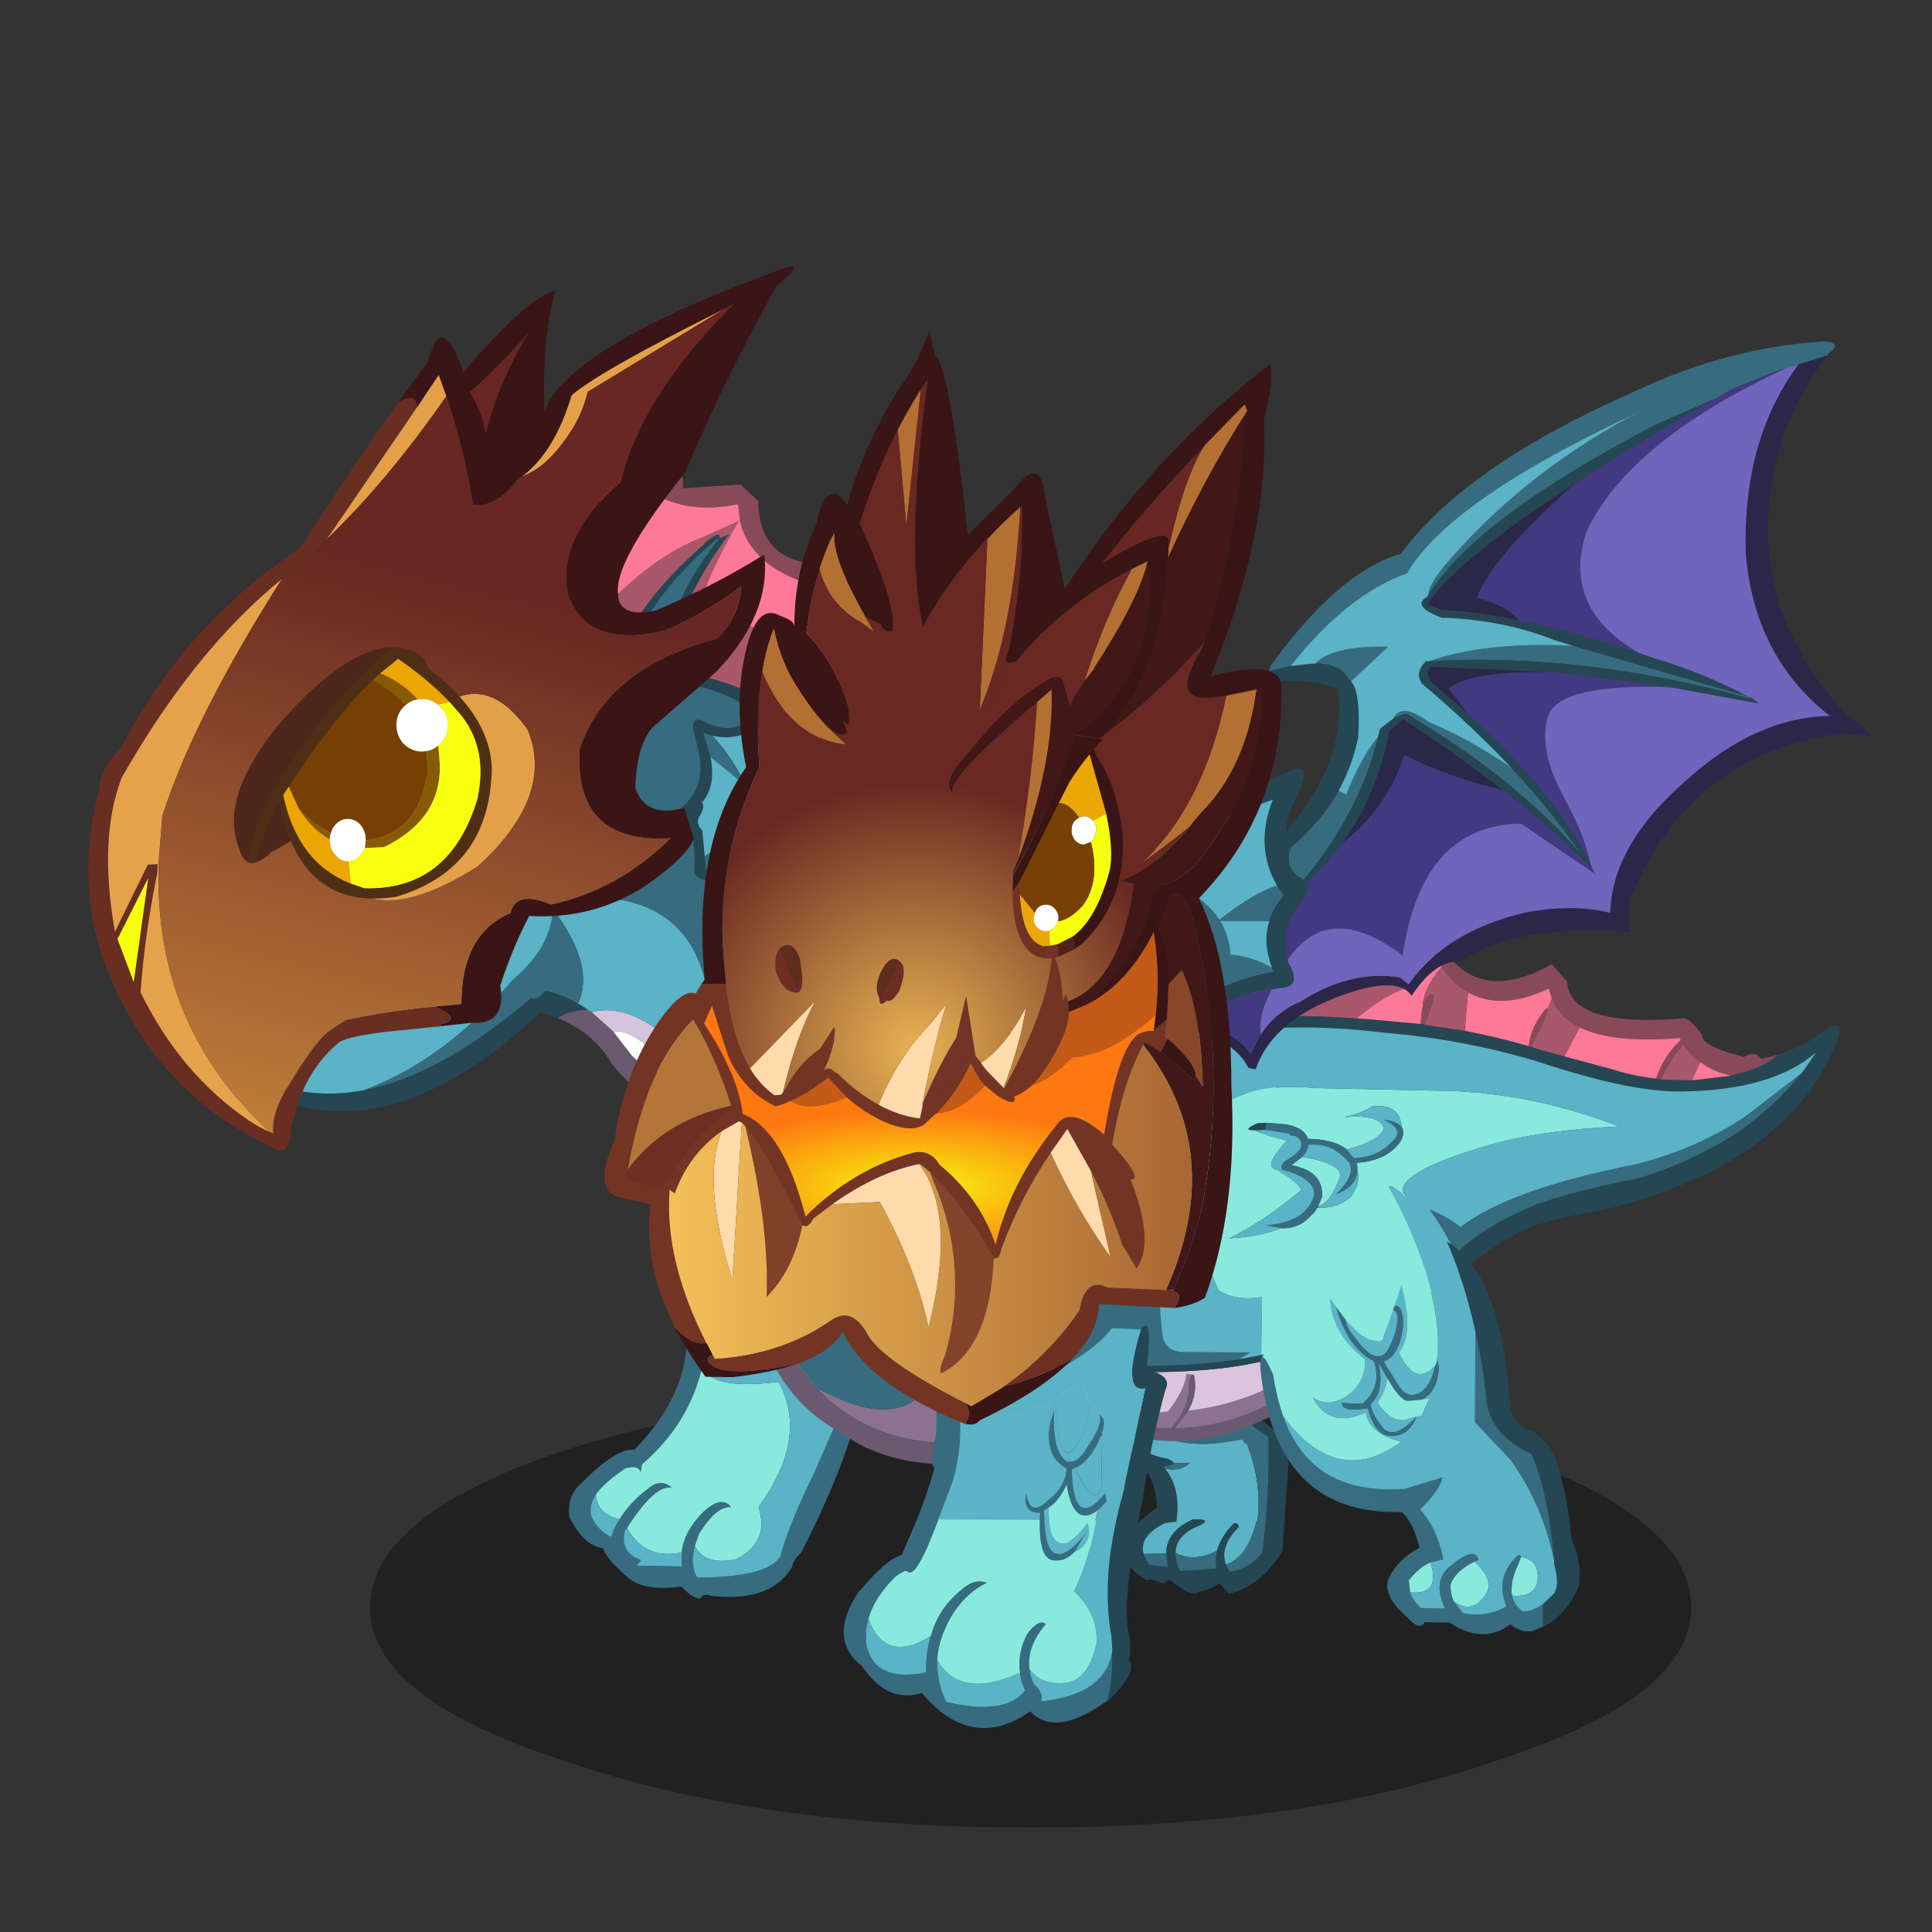 <svg xmlns:ffdec="https://www.free-decompiler.com/flash" xmlns:xlink="http://www.w3.org/1999/xlink" ffdec:objectType="frame" height="90" width="90" xmlns="http://www.w3.org/2000/svg"><rect width="100%" height="100%" fill="#333333" stroke="none"/><use ffdec:characterId="2" height="9.8" transform="matrix(1.109 0 0 2.089 17.235 64.665)" width="55.5" xlink:href="#a"/><use ffdec:characterId="4" height="24.1" transform="translate(51.7 64.65) scale(.398)" width="21.2" xlink:href="#b"/><use ffdec:characterId="6" height="32.7" transform="translate(26.5 61.45) scale(.398)" width="34.65" xlink:href="#c"/><use ffdec:characterId="8" height="49.3" transform="translate(56.45 43.7) scale(.398)" width="73.55" xlink:href="#d"/><use ffdec:characterId="10" height="56" transform="translate(35.45 45.95) scale(.398)" width="70.45" xlink:href="#e"/><use ffdec:characterId="12" height="85.3" transform="translate(53.6 15.9) scale(.398)" width="84.4" xlink:href="#f"/><use ffdec:characterId="18" height="103.5" transform="translate(4.1 12.4) scale(.398)" width="92.25" xlink:href="#g"/><use ffdec:characterId="20" height="47.1" transform="translate(39.3 61.75) scale(.398)" width="37.85" xlink:href="#h"/><use ffdec:characterId="22" height="52.45" transform="translate(58.7 55.25) scale(.398)" width="37.4" xlink:href="#i"/><use ffdec:characterId="28" height="128.05" transform="translate(28.15 15.4) scale(.398)" width="79.25" xlink:href="#j"/><defs><use ffdec:characterId="1" height="9.8" width="55.5" xlink:href="#k" id="a"/><use ffdec:characterId="3" height="24.1" width="21.2" xlink:href="#l" id="b"/><use ffdec:characterId="5" height="32.7" width="34.65" xlink:href="#m" id="c"/><use ffdec:characterId="7" height="49.3" width="73.55" xlink:href="#n" id="d"/><use ffdec:characterId="9" height="56" width="70.45" xlink:href="#o" id="e"/><use ffdec:characterId="11" height="85.3" width="84.4" xlink:href="#p" id="f"/><use ffdec:characterId="13" height="103.5" width="92.25" xlink:href="#q" id="g"/><use ffdec:characterId="19" height="47.1" width="37.85" xlink:href="#r" id="h"/><use ffdec:characterId="21" height="52.45" width="37.4" xlink:href="#s" id="i"/><use ffdec:characterId="23" height="128.05" width="79.25" xlink:href="#t" id="j"/><g id="l" fill-rule="evenodd"><path d="m18.55 5.1 2.65-.6-1 14.6q-2.5 4.1-6.25 5l-1.15-1.25q-1 .8-2.45 1.05-.9.65-3.35-1.45-.6.45-1 .4-1.2-.6-1.65-.3Q-1.55 19.1 5.5 14q-.05-3.3-2.1-5.35l1.7-.45.8.65.55.6q1.9 2.3 1.35 6.2l-1.4.2q-3 1.5-2.45 3.6.2.65.7 1.3L6.8 21l-.2-1.6q0-2.6 3.1-4 2.4-.1.85.7-2.85 1.1-2.85 3.25-.05.95.5 2.1l4.3-.3q-.2-1.05.05-2.1.4-1.55 1.95-3.2.55-.1.6.45-2.3 2.25-1.5 4.4l.45.85q2.35-.4 3.8-2.25.9-6.75.7-14.2" fill="#254754"/><path d="M13.6 20.7q-.8-2.15 1.5-4.4-.05-.55-.6-.45-1.55 1.65-1.95 3.2-2.6 1.4-4.85.3 0-2.15 2.85-3.25 1.55-.8-.85-.7-3.1 1.4-3.1 4l-2.65.05q-.55-2.1 2.45-3.6l1.4-.2q.55-3.9-1.35-6.2 1.75.4 2.9-.65l-3.45.05-.8-.65 10.6-2.45q2.15 4.9 1.6 9.7l-.15.2q-1 4.15-3.55 5.05" fill="#5ab3c7"/><path d="m6.45 9.45-.55-.6 3.45-.05q-1.15 1.05-2.9.65" fill="#386e82"/><path d="M18.55 5.1q.2 7.45-.7 14.2-1.45 1.85-3.8 2.25l-.45-.85q2.55-.9 3.55-5.05l.15-.2q.55-4.8-1.6-9.7l2.85-.65m-6 13.95q-.25 1.05-.05 2.1l-4.3.3q-.55-1.15-.5-2.1 2.25 1.1 4.85-.3m-5.95.35.2 1.6-2.15-.25q-.5-.65-.7-1.3l2.65-.05" fill="#376b7f"/><path d="m11.95.35 1-.35 6.95 5.45-1.35.35Q15.3 3.55 11.95.35M7.5 8.8q.1.25-1.15.4Q2.1 12.15 0 5l.7-.25q2.55 3 6.15 3.55l.05.05q.55.25.6.45" fill="#254754"/><path d="M15.8 6.55 7.5 8.8q-.05-.2-.6-.45l-.05-.05Q3.25 7.75.7 4.75l3.5-1.4q2.05 4.5 11.3 2.7l.3.5" fill="#5ab3c7"/><path d="m18.55 5.8-2.75.75-.3-.5q-9.25 1.8-11.3-2.7l7.75-3q3.35 3.2 6.6 5.45" fill="#376c80"/></g><g id="m" fill-rule="evenodd"><path d="m33.75 6.5.9.3q-1.2 8.35-7.5 20.6-.85.65-1 1.55-2.4 4.2-9.45 3.45-.95-.35-1.3.3-.85.1-2.2-1.4-4.7.65-6.55-1.3Q4.5 28.2 4 26.8q-2.25-.25-3.95-3.65-.3-2.45 1.4-3.95 4.2-4.2 6.2-3.9 7.1-7.25 6-15.3l2.5.8q-.05 2.4-.5 4.6-1.5 6.8-7.1 11.6l-.15.95q-.2-.9-1.75-.5-2.5 1.65-3.5 3.1-.9 1.4-.5 2.6.75 1.6 2.3 2.35.35-1.1 1-2.1 1.3-2.15 3.85-3.95 1.3-.65 2.25.3-1.95-.45-5.25 4.7l-.25.3q-.6 2.6 1.9 3.45l-.5.65 5.25.1V27.3q.25-2.4 2.45-4.65 2.2-2.1 3.35-.65-1.75-.15-3.8 3.2l-.45 1.35q-.6 2.15.25 3.7 8.15 0 9.75-2.45 1-3.8 4.1-10.05l.05-.15 4.85-11.1" fill="#376c80"/><path d="m14.75 26.55.45-1.35q2.05-3.35 3.8-3.2-1.15-1.45-3.35.65-2.2 2.25-2.45 4.65-4.25.95-6.4-2.85 3.3-5.15 5.25-4.7-.95-.95-2.25-.3-2.55 1.8-3.85 3.95-2.6-.5-2.8-2.85 1-1.45 3.5-3.1 1.55-.4 1.75.5l.15-.95q5.6-4.8 7.1-11.6.65 2.95 8.9 1.95Q28.1 13.85 22.2 22q1.35 4.05-2.6 6.1-3.7.8-4.85-1.55" fill="#88eadd"/><path d="m16.15.8 17.6 5.7-4.85 11.1-.05.15q-3.1 6.25-4.1 10.05-1.6 2.45-9.75 2.45-.85-1.55-.25-3.7 1.15 2.35 4.85 1.55 3.95-2.05 2.6-6.1 5.9-8.15 2.35-14.65-8.25 1-8.9-1.95.45-2.2.5-4.6M13.2 27.3v1.65l-5.25-.1.5-.65q-2.5-.85-1.9-3.45l.25-.3q2.15 3.8 6.4 2.85m-7.25-3.9q-.65 1-1 2.1-1.55-.75-2.3-2.35-.4-1.2.5-2.6.2 2.35 2.8 2.85" fill="#5ab3c7"/></g><g id="n" fill-rule="evenodd"><path d="m26.9 3.4-1.1-1.85L25.2.3l1.2-.3q4.25 8.2 13.4 3.05l1.8 2.05q.3 5.4 13.6 4.3.7-.1 2.2 1.95-.15 1.3 4.9 2.55 1.2-.8 2.05.25l1.9-.5Q64.7 15.2 60.8 16.1q-2.15-.45-3.65-1.6-1.2-.85-1.95-2.1-1.45 1.75-2.65 4.15l-.55-.1q.85-2.6 2.9-4.55l-.15-.2q-7.8.65-11.7-1.25-2.4-1.2-3.25-3.35l-.35-1.2Q33.9 8.55 30 6.35q-1.75-.95-3.1-2.95m-2.45 6.65q.05-1.3.25-2.1.25-.75.6-1.1.9-.8.55.8l-.95 2.5-.45-.1m12.65 2.6q.2-2.25 2.05-4.45l.15.1q.1.6-1.95 4.4l-.25-.05" fill="#884a59"/><path d="m52 16.45.55.1 3.65.1 3.85-.45.75-.1q3.9-.9 5.45-2.45 3.7-1.2 5.9-3.25 1.95-.6 1.15 1.3-4.2 11.2-17.75 16.95-5.9 2.45-10.8 3.35-4.9.85-7.5 1.85-2.6 1-7.85 4.85l-.05-.05L28.6 37q2.55-2.85 8.7-5.55 4-1.6 12.85-3.4Q56.7 26 62.05 22.4q4.1-3 6.95-6.55l.45-.6 1.3-1.9q-5.1 4.45-15.65 4.6-5.95.15-16.8-3.45-8.65-2.65-18.35-3.45-9.2-1.15-18.4-.05l-.6-1.55q8.2-.65 16-.05l1.45.1 6.05.55.45.1 4.7.7q3.9.75 7.5 1.8l.25.05.65.25.4.1 2.85.8 5.25 1.4q2.8.9 5.5 1.2m-45.65 5.2-.05.85h-.45l-.3-.8.8-.05" fill="#254754"/><path d="m25.2.3.6 1.25q-2.2 1.7-2 4-3.05.65-6.85 3.85-7.8-.6-16 .05L0 6.8 25.2.3" fill="#a9586b"/><path d="m25.8 1.55 1.1 1.85q-2.15 2.5-2.2 4.55-.2.8-.25 2.1L18.4 9.5l-1.45-.1q3.8-3.2 6.85-3.85-.2-2.3 2-4m4.2 4.8q3.9 2.2 9.45-.45l.35 1.2-.5 1.2-.15-.1q-1.85 2.2-2.05 4.45-3.6-1.05-7.5-1.8l.4-4.5m13.05 4.1q3.9 1.9 11.7 1.25l.15.2q-2.05 1.95-2.9 4.55-2.7-.3-5.5-1.2l-5.25-1.4 1.8-3.4m14.1 4.05q1.5 1.15 3.65 1.6l-.75.1-3.85.45.95-2.15" fill="#fd7998"/><path d="M26.9 3.4q1.35 2 3.1 2.95l-.4 4.5-4.7-.7.95-2.5q.35-1.6-.55-.8-.35.35-.6 1.1.05-2.05 2.2-4.55m12.9 3.7q.85 2.15 3.25 3.35l-1.8 3.4-2.85-.8-.4-.1-.65-.25q2.05-3.8 1.95-4.4l.5-1.2m12.75 9.45q1.2-2.4 2.65-4.15.75 1.25 1.95 2.1l-.95 2.15-3.65-.1" fill="#a8586b"/><path d="M10 33.7q1.4-.55 2.35-2.15h.1q2.35.1 3.85-1.3 1.15-1.6.75-2.9L17 26.3q3.6-.25 5.15-2.6.45-.95.1-1.55-.3-2.85-3.45-2.45-1.45.85-3.25 1.25 4.15-.35 4.6 1.35-.55 1.45-4.35 2.45-1.45-1.2-4.55-1.25-.6-1.9-4.9-1.85l-.8.05-1.35-3.5q3.4-1.1 7.8-.65l16.4.35q9.9.5 19.3 4.15-8.9.4-15.15 2.15-10.65 3.1-10.2 5.55 3.15 4.25 4.7 10.7l-11.2 8.85L10 33.7m2.45-2.35.45-1.05q.2-3.05-3.6-3.7l1.3-1q4.75.85 4.4 2.35-1.1 3.1-2.55 3.4" fill="#88eadd"/><path d="M4.2 18.2 1.55 11q9.2-1.1 18.4.05 9.7.8 18.35 3.45 10.85 3.6 16.8 3.45 10.55-.15 15.65-4.6l-1.3 1.9-.45.6-6.35 4.9q-5.7 3.9-13.05 5.75-14.75 2.9-20.5 7.35-1.35-1.15-3.6-2.05 1.6 2.1 3.1 5.2l.75 1.65-2.3 1.8q-1.55-6.45-4.7-10.7-.45-2.45 10.2-5.55 6.25-1.75 15.15-2.15-9.4-3.65-19.3-4.15L12 17.55q-4.4-.45-7.8.65" fill="#5ab3c7"/><path d="M69 15.85q-2.85 3.55-6.95 6.55-5.35 3.6-11.9 5.65-8.85 1.8-12.85 3.4-6.15 2.7-8.7 5.55-1.5-3.1-3.1-5.2 2.25.9 3.6 2.05 5.75-4.45 20.5-7.35 7.35-1.85 13.05-5.75l6.35-4.9" fill="#376b7f"/><path d="m6.3 22.5.05-.85q4.3-.05 4.9 1.85 3.1.05 4.55 1.25l.8 1q2.8-.1 4.45-1.9 1.7-1.4-.95-2.6 1.7.2 2.15.9.35.6-.1 1.55-1.55 2.35-5.15 2.6l.05 1.05Q16.9 29.1 14.5 30q2.25-2.1 1.65-3.6-1.95-2.5-4.85-2.2-.05.7-.7 1.4l-1.3 1q3.8.65 3.6 3.7l-.45 1.05-.1.2q-.95 1.6-2.35 2.15l-.3-.85q1.7-.9 2.25-2.7.3-1.95-3.7-3-.4-.65.7-1.25 2.55-1.65.9-2.7l-3.55-.7" fill="#376c80"/><path d="m6.3 22.5 3.55.7q1.65 1.05-.9 2.7-1.1.6-.7 1.25 4 1.05 3.7 3-.55 1.8-2.25 2.7l-.75-2.05 1.5-1.25q-.1-.85-2.85-2.35L7.15 26q.35-.9 1.65-2.25l-2.8-.8-.15-.45h.45m4.3 3.1q.65-.7.7-1.4 2.9-.3 4.85 2.2.6 1.5-1.65 3.6 2.4-.9 2.55-2.65.4 1.3-.75 2.9-1.5 1.4-3.85 1.3v-.2q1.45-.3 2.55-3.4.35-1.5-4.4-2.35m11.65-3.45q-.45-.7-2.15-.9 2.65 1.2.95 2.6-1.65 1.8-4.45 1.9l-.8-1q3.8-1 4.35-2.45-.45-1.7-4.6-1.35 1.8-.4 3.25-1.25 3.15-.4 3.45 2.45" fill="#5bb4c8"/></g><g id="o" fill-rule="evenodd"><path d="m69.55 41.85.9 1Q55.25 56.3 42.3 52.3q-23 7.3-32.65.1-7-3.65-9.6-11.55L0 40.8l1.65-1.35q2.15 4.6 5.15 7.75 7.15 7.45 19.05 6l15.9-2.3q3.15.8 6.25.8 2.15-2.5 2.1-5.05.15-1.05.4-1.2.05-.1.2.1.45 2.05-.65 4.1l-.25.35-1.35 1.7q10.6-.15 21.1-9.85" fill="#6b596f"/><path d="m68.4 40.55 1.15 1.3q-10.5 9.7-21.1 9.85L49.8 50l.25-.35q10.35-1.15 18.35-9.1m-39.15 3.5q8.7 6.75 18.1 5.75l.3-.05q1.95-2.45 2.15-4.4l.7.1q-.25.15-.4 1.2.05 2.55-2.1 5.05-3.1 0-6.25-.8l-15.9 2.3q-11.9 1.45-19.05-6 14.6 7.7 15.15-10.3 3.2 3.85 6.5 6.55l.8.6" fill="#8b7290"/><path d="m67.7 39.85.7.7q-8 7.95-18.35 9.1 1.1-2.05.65-4.1-.15-.2-.2-.1l-.7-.1q-.2 1.95-2.15 4.4l-.3.05q-9.4 1-18.1-5.75 29.1 3.5 38.45-4.2" fill="#dac4de"/><path d="m44.4 4.8-.1-.1Q45.85 4 56.95 0l1 3.5L44.4 4.8m13.35 12.05h-.2q-1.25-.05.6-.85l.95-.05-.05.85-1.3.05m.8 26.3q5.55-1.2 8.9-3.6l.25.3q-9.35 7.7-38.45 4.2l-.8-.6q17.05 1.85 27.45.2l2.65-.5" fill="#254754"/><path d="M1.65 39.45 39.85 8.3q5.55-1.65 11.1-2.55L47 27l-.05.3q-.7 7.75.05 13.7.45 1.95 2.95 1.8l7.3.05-1.35.8q-10.4 1.65-27.45-.2-3.3-2.7-6.5-6.55-.55 18-15.15 10.3-3-3.15-5.15-7.75" fill="#376b7f"/><path d="m57.95 3.5 2.4 8.3q-5.45.5-8.75 4.1-1.5 12.8 2 19.7 2.1 1.25 5.05.75l-.1 6.8-2.65.5 1.35-.8-7.3-.05q-2.5.15-2.95-1.8-.75-5.95-.05-13.7L47 27l3.95-21.25q-5.55.9-11.1 2.55l4.25-3.45.3-.05 13.55-1.3" fill="#5ab3c7"/><path d="m60.35 11.8 1.2 4.35-2.45-.2-.95.05q-1.85.8-.6.85h.2q1.55.7 3.8 1.2Q58.8 21 60.2 21.4q2.85 1.6 3 2.45-3.95 3.4-8.4 5.65 3.55-.2 6.1-1.2 2.25.1 3.65-1.7l3.95 13.85-.1.1-.7-.7-.25-.3q-3.35 2.4-8.9 3.6l.1-6.8q-2.95.5-5.05-.75-3.5-6.9-2-19.7 3.3-3.6 8.75-4.1" fill="#88eadd"/><path d="m61.55 16.15.3 1.1-2.8-.45.05-.85 2.45.2m1 3.45.2.8-.7.5.95.25.35 1.2q-.9-.5-2.35-.9-.4-.65.7-1.25l.85-.6m1.7 5.9.3 1.1q-1.4 1.8-3.65 1.7l-1.85-.35q3.85-.25 5.2-2.45" fill="#376c80"/><path d="m61.85 17.25.7 2.35-.85.6q-1.1.6-.7 1.25 1.45.4 2.35.9l.9 3.15q-1.35 2.2-5.2 2.45l1.85.35q-2.55 1-6.1 1.2 4.45-2.25 8.4-5.65-.15-.85-3-2.45-1.4-.4 1.35-3.35-2.25-.5-3.8-1.2l1.3-.05 2.8.45" fill="#5ab4c8"/></g><g id="p" fill-rule="evenodd"><path d="M75.8 2.75V2.7l3.4-1.05q-4.05 5.5-5.5 10.6-5.2 17.9 8.25 32 1.25.45 2.45 2l-3.65-.35Q63 48.4 56.15 65.25q-.45 1.65 0 3.9-13.75-.95-19.8 3.45-2.95-.3-5.8 4-1.8-2.7-9.7.55-6.8 2.9-8.55 8.05l-.85-.15Q9.8 81.7 4.15 80.5l-.1-.65.9-.35q5.15 1.3 6.75 3.85l1.1-2.15.15-.15q1.5-2.3 4.15-3.6l.3-.1q6-3.85 11.8-2.9l1 .8q4.25-6.15 13.65-8.4 5.7-1.05 9.95.05.2-8.05 9.05-15.65Q70.9 44 79.5 43.85q-8.85-6.9-9.85-19.1-.35-13.25 6.15-22" fill="#2c2749"/><path d="m75.8 2.75-1.35.35q-2.4.8-6.4 2.5L66.1 6.7l-6.95 3.05-.1.05Q38.1 20.7 32.5 29.7q.05-1.5 3.1-4.8 9-10.05 21.6-16.65Q35 18.55 30 27.15 22.9 29.7 16.4 38l-2.55.6.15-.55Q21.95 27 29.3 24.85 36.95 14.5 56.8 5.8 67.55.7 78.95 0q2.1.3.4 1.4l-.15.25-3.4 1.05v.05m-5.9 38.8.25.1-.05.15q-19.55-5.4-37.55-4.35 6.85-2.35 16.95-1.8l20.4 5.9M3.85 78.6 1 62.75q5 1.85 7.05 4.95 4.1-3.2 6.75-4l.65.95.15.2q-1.2 1.4-1.7 2.95v.05H8.15q1.05 1.75 1.2 3.95 2.35.15 4.85 1.5l.2.5q-6.2 1.05-10.55 4.8m38.4-28.65q4.7 5.05 8.2 10.15-7.8-9-20.5-16.5-.8.1-1.55.55.95-1.95 4.15.4l.2.1q4.85 2.05 9.5 5.3m-15.65-3.6Q24.55 55 17.95 63h-.05q-2.3-1.15-1.55-3.65v-.05q3.6-3.05 5.65-6.7l.9.45q1.8-4.5 3.7-6.7m-3.15-6.55-.2-.15q-.9-1.9-3.95-1.95 2.05-2.1 8.5-1.95l-4.35 4.05" fill="#376c80"/><path d="m13.85 38.6 2.55-.6 2.3-.25.6-.05q3.05.05 3.95 1.95l.2.15q1.15 1.2.85 6.5-.65 3.3-2.3 6.3-2.05 3.65-5.65 6.7v.05q-.75 2.5 1.55 3.65h.05q6.6-8 8.65-16.65l.25-1 1.55-1.2q.75-.45 1.55-.55 12.7 7.5 20.5 16.5-3.5-5.1-8.2-10.15Q37.6 45 31.8 40.1q-.95-1.25.4-2.65h.35q18-1.05 37.55 4.35l.55.15.55.45-10.3-1.9-13.2-1.75-15-.65q-.55.95.3 1.9l4.1 3.55.05.05q10.3 9.35 14.3 17.5l.5 1.15h-.05l-.7-1.05q-4.7-4.5-9.8-8.55l-.25-.15q-5.6-4.4-11.6-8.25l-1.6 1.4q-1.45 7.5-5.45 13-1.85 2.5-4.2 4.65.4.5-.35 1.75l-.35.5q-2.45 2.9-1.55 6.85v.05l.05.25q1.7 2.8-.8 3l-1.1.15q-4.75.6-9.25 3.65l-1-.2-.1-.7q4.35-3.75 10.55-4.8l-.2-.5q-1.1-2.95-.3-5.45v-.05q.5-1.55 1.7-2.95l-.15-.2-.65-.95q-2.65-4.55-.5-10.05l-14.05 5L0 57.2l15.25-6.4q3.75-2.15 2.25 1.65-1.55 2.9-1.65 4.9 7.25-8.3 6.05-16.8-3.95-1-6.1-.8-2.4.5-1.95-1.1v-.05m18.65-8.9q5.6-9 26.55-19.9l.1-.05L66.1 6.7q-9.55 5.45-16.45 9.95-13.7 8.85-17.25 14.1l1.55.65q4.1.2 9.1 1.25Q49.4 33.9 57.2 36.5l1.8.6q5.65 1.7 10.9 4.45l-20.4-5.9-2.15-.65q-6.05-2.4-13.1-2.65h-.2Q30.5 31 32.35 29.9l.05-.05.1-.15" fill="#254754"/><path d="M16.4 38q6.5-8.3 13.6-10.85 5-8.6 27.2-18.9-12.6 6.6-21.6 16.65-3.05 3.3-3.1 4.8l-.1.15-.05.05q-1.85 1.1 1.7 2.45h.2q7.05.25 13.1 2.65l2.15.65q-10.1-.55-16.95 1.8h-.35q-1.35 1.4-.4 2.65 5.8 4.9 10.45 9.85-4.65-3.25-9.5-5.3l-.2-.1q-3.2-2.35-4.15-.4l-1.55 1.2-.25 1q-1.9 2.2-3.7 6.7l-.9-.45q1.65-3 2.3-6.3.3-5.3-.85-6.5l4.35-4.05q-6.45-.15-8.5 1.95l-.6.05-2.3.25M1 62.75l-.75-4.1 14.05-5q-2.15 5.5.5 10.05-2.65.8-6.75 4Q6 64.6 1 62.75m12.9 5.1q-.8 2.5.3 5.45-2.5-1.35-4.85-1.5-.15-2.2-1.2-3.95h5.75" fill="#5ab3c7"/><path d="M49.65 16.65Q40 25.2 38.2 30q3.8 1.05 4.85 2.65-5-1.05-9.1-1.25l-1.55-.65q3.55-5.25 17.25-14.1" fill="#2b2748"/><path d="M47.7 38.75q-10.1-.3-12.8 1.9l2.2 2.9L33 40q-.85-.95-.3-1.9l15 .65m-25.2 19.9q4-5.5 5.45-13l1.6-1.4q6 3.85 11.6 8.25-5.75-1.3-11.45-4.05-2.2 6.45-7.2 10.2" fill="#2b2749"/><path d="m66.1 6.7 1.95-1.1q4-1.7 6.4-2.5-18.4 8.55-23.4 19.1-3.05 9 6.15 14.3-7.8-2.6-14.15-3.85Q42 31.05 38.2 30q1.8-4.8 11.45-13.35 6.9-4.5 16.45-9.95m-5.2 33.8q-12.95-.5-14.4 3.35-1.2 4.05 2 9.75l.15.3q2.25 4.2 2.8 7.2-4-8.15-14.3-17.5l-.05-.05-2.2-2.9q2.7-2.2 12.8-1.9l13.2 1.75m-9 21.75-8.55-5.8Q31.7 56.6 29.5 71.9q-8.65-6.6-13.45.5-.9-3.95 1.55-6.85l.35-.5q.75-1.25.35-1.75 2.35-2.15 4.2-4.65 5-3.75 7.2-10.2 5.7 2.75 11.45 4.05l.25.15q5.1 4.05 9.8 8.55l.7 1.05m-37.7 13.6q-1.7 3.25-1.25 5.2l-.15.15-1.1 2.15q-1.6-2.55-6.75-3.85 4.5-3.05 9.25-3.65" fill="#433982"/><path d="m74.45 3.1 1.35-.35q-6.5 8.75-6.15 22 1 12.2 9.85 19.1-8.6.15-16.65 7.4Q54 58.85 53.8 66.9q-4.25-1.1-9.95-.05-9.4 2.25-13.65 8.4l-1-.8q-5.8-.95-11.8 2.9l-.3.1q-2.65 1.3-4.15 3.6-.45-1.95 1.25-5.2l1.1-.15q2.5-.2.8-3l-.05-.25v-.05q4.8-7.1 13.45-.5 2.2-15.3 13.85-15.45l8.55 5.8.25.4-.2-.4-.5-1.15q-.55-3-2.8-7.2l-.15-.3q-3.2-5.7-2-9.75Q47.95 40 60.9 40.5l10.3 1.9-.55-.45-.5-.3-.25-.1Q64.65 38.8 59 37.1l-1.8-.6q-9.2-5.3-6.15-14.3 5-10.55 23.4-19.1" fill="#7065bd"/></g><g id="q" fill-rule="evenodd"><path d="m60.2 20.1.9-3.35Q70.25 22 69.6 26l6.75-.45 2.1 1.95q.1 9.85 13.8 6.55L90.9 38.5Q78 37.1 76.3 29.8v-.05l-.2-1.9q-10.35 2.2-15.9-7.75" fill="#884a59"/><path d="M60.2 20.1q5.55 9.95 15.9 7.75l.2 1.9-.15.1.15-.05q1.7 7.3 14.6 8.7l-4.7 15.15q-1.8-1.9-4.55-2.45l.05-.15q.55-11.3-10.95-9.1v-.1q1.55-5.1 4.4-10.25v-.05l1-1.7-4.1 1.85Q65.9 34 59.7 40.8l.5-20.7" fill="#fd7998"/><path d="m80.8 70.5-.65 1.8q-8.8.4-9.2-1.4.35-5.25-2-7.15 3.7-2.6 2.4-7.4L70.8 54q.05-1.25 1.1-.8 3.9 2.05 5.7-.75-.85-2.75-15.2-5.35l.05-.15-.2.15-.8-.1q2.45-7.35 10.65-14.45l.2-.25q1.7-1.4 1.6-.55l-.2.1q-6.85 5.7-10.1 12.6l-1.15 2.5 4.7.05q.9-7.95 6.7-15.05l.05-.1h.05l1-.45v.05q-6.4 8.8-6.8 15.55l1.35.35q9.2 2.2 11.25 4.75-3.75 3.8-7.7 2.85L72 54.6l.85 2.8q.7 3.45-1 5.4.4.45-.2 1.45-.65.9.25 1.8l.3 3.15.1 1.45 8.5-.15M54.95 88 53 87.3q-19.3 18.2-35.3 7.85l.75-.9q6.4 3.6 13.85 2.2 9-1.75 19.55-10.8.85.25 1.7-.85 2 .45 3.8 1.5l.2.1 1 .65q-2.1 0-3.6.95" fill="#254754"/><path d="m69.85 95.3-2.05 2.8q-3.75-1.2-6.5-4.75-2.05-3.6-6.35-5.35 1.5-.95 3.6-.95l.4.25 2.5 2.25 2.25 2.9q1.95 1.9 5.2 2.7l.95.15" fill="#6b596f"/><path d="M68.9 95.15q-3.25-.8-5.2-2.7l-2.25-2.9q3-.35 7.45 5.6" fill="#fff"/><path d="m71.2 93.45-1.35 1.85-.95-.15q-4.45-5.95-7.45-5.6l-2.5-2.25q5.3-1.4 12.25 6.15" fill="#d5c4dd"/><path d="M86.2 53.65 81.65 68.4q-9.1-.5-9.45.8l-.3-3.15q-.9-.9-.25-1.8.6-1 .2-1.45 1.7-1.95 1-5.4l4.2 3.45q-1.75-3.55-4-5.9 3.95.95 7.7-2.85l.85-.9h.05q2.75.55 4.55 2.45M72.85 91.2l-1.65 2.25q-6.95-7.55-12.25-6.15l-.4-.25-1-.65-.2-.1q2.05-4.4-2.9-11-.3 4.55-4.75 8.25-7.8 9.3-17.4 12.9-7.45 1.4-13.85-2.2L45.4 63l9.15 7.1q-2.95 2.5 3.95 3.75 15.05-.1 14.35 17.35" fill="#5ab3c7"/><path d="m80.15 72.3-7.3 18.9q.7-17.45-14.35-17.35-6.9-1.25-3.95-3.75 2.6-2.3 13.05-5.6l1.35-.75q2.35 1.9 2 7.15.4 1.8 9.2 1.4m-22.8 14q-1.8-1.05-3.8-1.5-.85 1.1-1.7.85Q41.3 94.7 32.3 96.45q9.6-3.6 17.4-12.9 4.45-3.7 4.75-8.25 4.95 6.6 2.9 11" fill="#376c80"/><path d="m45.4 63 14.1-16.35 1.95.35.8.1h.15q14.35 2.6 15.2 5.35-1.8 2.8-5.7.75-1.05-.45-1.1.8l.55 2.35q1.3 4.8-2.4 7.4l-1.35.75q-10.45 3.3-13.05 5.6L45.4 63m17.05-16.05 1.15-2.5q3.25-6.9 10.1-12.6l.15.1q-5.8 7.1-6.7 15.05l-4.7-.05m10.4 10.45L72 54.6l1.05.35q2.25 2.35 4 5.9l-4.2-3.45" fill="#376b7f"/><path d="m59.5 46.65.2-5.85q6.2-6.8 12.35-9.1l4.1-1.85-1 1.7-.2-.15-1 .45-.05-.1q.1-.85-1.6.55l-.2.25Q63.9 39.65 61.45 47l-1.95-.35M75.15 31.6q-2.85 5.15-4.4 10.25l-.05.1h.05q11.5-2.2 10.95 9.1l-.1.15-.85.9q-2.05-2.55-11.25-4.75L68.15 47q.4-6.75 6.8-15.55l.2.15" fill="#a9586b"/><path d="m81.65 68.4-.85 2.1-8.5.15-.1-1.45q.35-1.3 9.45-.8" fill="#376b80"/><path d="M36.35 15.9q2-1.25 2.2.55l-9.4 13.75-.2.3L27.9 32l-.2.2q-1.65 2-3.55 3.2l-.05.05-1.4 1.15Q12.4 45 3.95 59.85q-2.75 7.1-.8 18.05L7 70.05 8.15 70l-.05 1.05Q6.6 78.45 6.15 85q4.7 9.6 12.75 15.05l.1.05q1.1.75 2.3 1.25l.4.15q-.25-1.95 1.2-4.65l.1-.25.15-.2q3.4-5.75 5.15-6.95 1.8-1.25 2-1.25 4.6-1 10.25-1.55 3.45 1.45.75 2.05l.05.25-6.8.7q-4.7.6-5.35 1.35-4.5 3.8-5.6 11.05-.2 1.45-.95 1.45h-.25q-12-5.25-17.95-16.45Q-2.4 74.8 1.35 61.1q0-2.3 2.5-4.65Q11.15 42.05 24.8 33q6.45-9.95 11.55-17.1M7.05 71.6l-3.6 7.15 1.9 5.05 1.7-12.2" fill="#682e21"/><path d="M22.7 36.6q-10.3 16.2-14 27.75L8.25 70v1.1q-.2 18.2 13.05 30.25-1.2-.5-2.3-1.25l-.1-.05Q10.85 94.6 6.15 85q.45-6.55 1.95-13.95L8.15 70 7 70.05 3.15 77.9q-1.95-10.95.8-18.05Q12.4 45 22.7 36.6" fill="#e6a24a"/><path d="m7.05 71.6-1.7 12.2-1.9-5.05 3.6-7.15" fill="#f6ff0e"/><path d="m38.55 16.45 2.5-3.75.9 2.5Q35.1 25.1 27.9 32l1.05-1.5.2-.3 9.4-13.75M50.8 24.6q3.8-2.85 5.8-9.5 3.3-2.85 17.95-10.15L58.5 14.7q-.7 2.85-2.3 5.1-2.6 3.85-5.4 4.8M26.9 65.25q5.4-3.95 9.8-9.75l.6-.8 4.95-3.75q4.8-2.8 9.15 3.2l.2.45q2.85 7.6-6 15.65-15.75 9.95-18.7-5" fill="#e4a049"/><path d="M46.55 19.6q-.45-2.65-1.9-4.85 3.6-3.1 7.05-7.15-3.5 5.65-5.15 12" fill="#682722"/><path d="m36.35 15.9 3.45-4.75Q41.4 5 43.95 12.4q7.7-9 10.75-9.5-1.55 5.25-1.3 14.15Q56.05 9.45 81.55.2q2.55-.8-.65 1.85l-.3.25q-6.1 10.9-10.7 21.85l-.05.05q-8.4 10.5-7.8 14.2v.3q.35 2.45 4.4 1.6 6.85-2.9 12.7-6.55.8 7.05-5.65 13.75l-6.8 5.95q-2.4 1.7-2.65 7.55 1.15 3.65 5.75 2.4l1.1 3.6q-.85 2.25-6 5.75-6.05 3.75-13.25 3.3-1.9 3.55-3.4 8.15.75 4.6-3.3 4.35l-3.6.4-.05-.25q2.7-.6-.75-2.05l3.15-.3q0-8.2 5.75-10.65.6-2.7 4.75-1 7.9-1.7 14-7.75-11.35.7-10.65-10.45 3.2-9.5 16.15-12.95 2.55-2.65 2.75-6.1-3.6 2.9-9 5.2-9 2.15-11.25-4.2-1.4-6.65 6.1-13.2Q64.85 15.1 75.6 4.4l-.8.45-.25.1Q59.9 12.25 56.6 15.1q-2 6.65-5.8 9.5l-.3.15h-.05q-2.7 3.6-5.4 3.15-.85-5.9-3.1-12.7l-.9-2.5-2.5 3.75q-.2-1.8-2.2-.55m10.2 3.7q1.65-6.35 5.15-12-3.45 4.05-7.05 7.15 1.45 2.2 1.9 4.85" fill="#3b1515"/><path d="M26.9 65.25q-2.6 1.85-5.5 3.35l-.2.25q-2.75 2.3-3.55-.8-2.35-6 5-14.8 8.25-9.3 13.9-8.6 4 .7 3.45 6l-2.7 4.05-.6.8q-4.4 5.8-9.8 9.75" fill="#4e271c"/><path d="M41.95 15.2q2.25 6.8 3.1 12.7 2.7.45 5.4-3.15h.05l.3-.15q2.8-.95 5.4-4.8 1.6-2.25 2.3-5.1l16.05-9.75.25-.1.8-.45Q64.85 15.1 62.3 25.25q-7.5 6.55-6.1 13.2 2.25 6.35 11.25 4.2 5.4-2.3 9-5.2-.2 3.45-2.75 6.1Q60.75 47 57.55 56.5q-.7 11.15 10.65 10.45-6.1 6.05-14 7.75-4.15-1.7-4.75 1-5.75 2.45-5.75 10.65l-3.15.3q-5.65.55-10.25 1.55-.2 0-2 1.25-1.75 1.2-5.15 6.95l-.15.2-.1.25q-1.45 2.7-1.2 4.65l-.4-.15Q8.05 89.3 8.25 71.1V70l.45-5.65q3.7-11.55 14-27.75l1.4-1.15.05-.05q1.9-1.2 3.55-3.2l.2-.2q7.2-6.9 14.05-16.8M37.3 54.7l2.7-4.05q.55-5.3-3.45-6-5.65-.7-13.9 8.6-7.35 8.8-5 14.8.8 3.1 3.55.8l.2-.25q2.9-1.5 5.5-3.35 2.95 14.95 18.7 5 8.85-8.05 6-15.65l-.2-.45q-4.35-6-9.15-3.2L37.3 54.7" fill="url(#u)"/><path d="M26.95 53.6q7.45-9 9.4-8.95l.25.05q1.4.05 2.25.8.7.55.95 1.5 8.1 6.25 7.4 13.1-.75 10.6-11.1 13.7-11.25 1.8-13.7-11.15-1.8 3.15-2.95 7.25l-.75-.1q1.1-7.15 8.25-16.15v-.05m-3.45 7.3-.65 1q1.65 7.9 7.9 10.35l1.6.55q10.05.3 13.25-10.55v-.05q1.25-5.95-2.2-9.95l-.05-.05L42.3 51q-2.4-2.55-6-5.05l-2.1 1.7-.9.8q-4.4 4.2-9.8 12.45" fill="#4e2f16"/><path d="m24.6 63.35-1.1-2.45q5.4-8.25 9.8-12.45 2.35 1.25 3.8 2.95l-.15.15q-.85.9-.85 2.15 0 1.3.85 2.2.9.9 2.15.9l.55-.05.15 2.8-.15.15q-1.1 6.8-7.15 7.5v-.05q0-1-.6-1.75-.65-.7-1.5-.7t-1.45.7q-.4.4-.5.95-2-1-3.85-3" fill="#764005"/><path d="M28.3 67.1q-2.2-1.25-3.7-3.75 1.85 2 3.85 3-.15.3-.15.75m5-18.65.9-.8q2.7 1.15 4.35 3.05-.8.15-1.4.7h-.05q-1.45-1.7-3.8-2.95m-.8 18.75q6.05-.7 7.15-7.5l.15-.15-.15-2.8q.75-.15 1.35-.65l.1 1.2q.8 7.15-6.45 10.7l-2.25.1.1-.9" fill="#875a06"/><path d="m30.75 72.25-.25-2.6q.8-.05 1.4-.75l.5-.8 2.25-.1q7.25-3.55 6.45-10.7l-.1-1.2.2-.2q.9-.9.9-2.2 0-1.25-.9-2.15l-.25-.25 1.35-.3 1.05 1.2.05.05q3.45 4 2.2 9.95v.05Q42.4 73.1 32.35 72.8l-1.6-.55" fill="#f6ff0e"/><path d="M30.75 72.25q-6.25-2.45-7.9-10.35l.65-1 1.1 2.45q1.5 2.5 3.7 3.75v.05q0 1.05.65 1.75.6.75 1.45.75h.1l.25 2.6m3.45-24.6 2.1-1.7q3.6 2.5 6 5.05l-1.35.3q-.85-.65-1.85-.65l-.55.05q-1.65-1.9-4.35-3.05" fill="#eba606"/><path d="M30.5 69.65h-.1q-.85 0-1.45-.75-.65-.7-.65-1.75v-.05q0-.45.15-.75.1-.55.5-.95.6-.7 1.45-.7t1.5.7q.6.75.6 1.75v.05l-.1.9-.5.8q-.6.7-1.4.75m9.15-12.9-.55.05q-1.25 0-2.15-.9-.85-.9-.85-2.2 0-1.25.85-2.15l.2-.15q.6-.55 1.4-.7l.55-.05q1 0 1.85.65l.25.25q.9.9.9 2.15 0 1.3-.9 2.2l-.2.2q-.6.5-1.35.65" fill="#fff"/></g><g id="r" fill-rule="evenodd"><path d="m34.8.45.05-.05q1.4-1.8.6 4.75 3.1.7 2.2 2.4-1.7 6.2-2.6 12.5l-1.15 5.8h-2.55q.5-3.25 1.5-6.8v-.2l2.45-11.5q-2.8.65-.5-6.9" fill="#254754"/><path d="M27.5 25.85h-.55l1.45-1.65-.9 1.65m-3.45 0h-.85q-.35-1.4-.2-3.95-1.3.05-1.6-.85-.2-.55-.05-1.4.45 2.85 2.55.85 2.1-1.65 2.2-3.75-1.15-.7-1.65-1.7-.5-1.05-.45-2.35.05-1.25.65-2.85-.25 4.9 1.45 6.05 1.15.35 2.25-1.35v-.05q2.1-3.05 1.55-4.1.95.5.35 2.1l-.15.45q-1.25 2.95-3 3.7l-.4.15q.15 7.4 3.9 2.85l.15.95-1.05 1.05q-2.8 2.05-3.6-3.05-.9 1.95-2.1 2.7l-.55.3q.05 3 .6 4.25m-14.2 0h-2.6q2.25-5 3.4-9.25-.4-.2-.3-1l-.05-.15q1.25-4.8-.2-10.85L12.35 6q.8 1.8 1.1 3.8l.15.85q.3 3.45-.8 7.45l-.15.4-2.8 7.35" fill="#376c80"/><path d="M27.95 25.85h-.45l.9-1.65-1.45 1.65h-2.9q-.55-1.25-.6-4.25l.55-.3q-.1 4.7 2.15 4.15 1.5-.95 2.4-2.4.55 1.8-.6 2.8m-4.75 0H9.85l2.8-7.35.15-.4q1.1-4 .8-7.45 7.25 0 14.3-4 1.6 2.8-.15 6.5-1.65 3.1-2.35.55-.5-2.25-.55-4.75-1.05.7-.85 3.75-.05 1.3.45 2.35.5 1 1.65 1.7-.1 2.1-2.2 3.75-2.1 2-2.55-.85-.15.85.05 1.4.3.9 1.6.85-.15 2.55.2 3.95m7.05-12.9-.1 6.3q-1.05 2-3.05-2.6 1.75-.75 3-3.7h.15" fill="#5bb4c8"/><path d="M13.45 9.8Q27.55 5.35 31.4.3l3.4.15q-2.3 7.55.5 6.9l-2.45 11.5v.2q-1 3.55-1.5 6.8h-2.5l.85-4.2 1.05-1.05-.15-.95q-3.75 4.55-3.9-2.85l.4-.15q2 4.6 3.05 2.6l.1-6.3v-.45q.6-1.6-.35-2.1.55 1.05-1.55 4.1v.05q-1.1 1.7-2.25 1.35-1.7-1.15-1.45-6.05-.6 1.6-.65 2.85-.2-3.05.85-3.75.05 2.5.55 4.75.7 2.55 2.35-.55 1.75-3.7.15-6.5-7.05 4-14.3 4l-.15-.85" fill="#5ab3c7"/><path d="M28.85 25.85h-.9q1.15-1 .6-2.8-.9 1.45-2.4 2.4Q23.9 26 24 21.3q1.2-.75 2.1-2.7.8 5.1 3.6 3.05l-.85 4.2" fill="#88eadd"/><path d="M31.9 22.8h2.6q-1.75 8.75-1.25 12.65.5 2.35.15 3.75 1.1 1.3-2.45 4.75l-.1-.05q.65-2.2.6-5.85l-.1-1.65q-1.1-6.05.55-13.6" fill="#254754"/><path d="M30.85 43.9q-6.05 4.4-9 1.25Q15 49.95 9.15 43q-4.05 1.25-7-3.15-4.1-3.2-.35-8.75l.2-.15q2.9-3.55 4.8-4.1l1.8-4.15h2.5q-2.45 6.6-3.5 6.2l-.1-.1q-.2-.3-1.4.55l-.15.15Q3.6 31.85 2.9 34.3q-.45 1.65-.2 3.25 1.05 4.25 6.95 3.05-.05-2.35.55-4.25.9-3.25 3.5-5.35 1.55-1.45 3.05-.9-3.3 1.65-4.95 5.55-.75 1.75-.85 3.5-.1 2.45 1.05 4.9 6.95 1.65 9.25-1.35-.5-1-.6-2.05-.35-2.2.8-4.5 1.4-1.9 2.2-1.2-2.25 2.65-1.9 5.3.1.85.5 1.7 1.2 1.05.85 2.05 7.65-.85 8.35-5.95.05 3.65-.6 5.85m-7.9-21.15h.55q.2 3.9 1.45 3.95 1.2.4 3.45-2.5l-1.35 2.25q-1 1.1-2.25 1.05-2 .05-1.85-4.75" fill="#376c80"/><path d="M29.55 22.8h2.35q-1.65 7.55-.55 13.6l.1 1.65q-.7 5.1-8.35 5.95.35-1-.85-2.05-.4-.85-.5-1.7 1.35 1.65 3.45 1.6 3.35.2 4.4-4.65.25-3.4-2.6-6.1 1.85-4.05 2.55-8.3m-8.9 17.85q.1 1.05.6 2.05-2.3 3-9.25 1.35-1.15-2.45-1.05-4.9 2.7 4.65 9.7 1.5m-10.45-4.3q-.6 1.9-.55 4.25-5.9 1.2-6.95-3.05-.25-1.6.2-3.25 1.95 5.35 7.3 2.05" fill="#5ab4c7"/><path d="m11.1 22.7 11.85.05q-.15 4.8 1.85 4.75 1.25.05 2.25-1.05 2.2-1 1.5-3.4-.9 1.45-2.4 2.4-1.9.45-2.1-2.7l5.5.05q-.7 4.25-2.55 8.3 2.85 2.7 2.6 6.1-1.05 4.85-4.4 4.65-2.1.05-3.45-1.6-.35-2.65 1.9-5.3-.8-.7-2.2 1.2-1.15 2.3-.8 4.5-7 3.15-9.7-1.5.1-1.75.85-3.5 1.65-3.9 4.95-5.55-1.5-.55-3.05.9-2.6 2.1-3.5 5.35-5.35 3.3-7.3-2.05.7-2.45 3.05-4.8l.15-.15q1.2-.85 1.4-.55l.1.1q1.05.4 3.5-6.2" fill="#88eadd"/><path d="M23.5 22.75h.55q.2 3.15 2.1 2.7 1.5-.95 2.4-2.4.7 2.4-1.5 3.4l1.35-2.25q-2.25 2.9-3.45 2.5-1.25-.05-1.45-3.95" fill="#5bb4c8"/></g><g id="s" fill-rule="evenodd"><path d="M21.85 6.5q6.25 3.65 7.35 18.4 0 1.1.35 1.9l-1.75 1.5q-.85-1-1.15-2.25l-.15-.9-.05-.4v-.2q-.4-3.9-1.25-7.5-1.2-5.6-3.35-10.55" fill="#254754"/><path d="m27.8 28.3-1.1.95-1.55-1.6.05-10.6q.85 3.6 1.25 7.5v.2l.05.4.15.9q.3 1.25 1.15 2.25M21 34.2l-4.5 3.95Q2.2 38.55.15 22.4q-.3-2.2.05-2.35.4-.2 1.35 2.05.4 2.7 1.15 4.85 3.25 9.3 14.15 8.5L21 34.2" fill="#386c80"/><path d="m15.05.1.1-.1q.2-.15 1.3.7l5.4 5.8Q24 11.45 25.2 17.05l-.05 10.6 1.55 1.6L21 34.2l-4.15 1.25q-10.9.8-14.15-8.5 6.35 8.55 13.85 2.95-3.7-.8-4.2-3.4-4.2 1.95-6.2-1.75 2 1.3 4.15-.3 2.05-1.45 2-4.2-4-2.95-4.15-7.25l.7 1.05q1.3 4.85 4.5 6.45.95 3.1-1.4 5l-2.35-.1q-.05 1.1 3 .6 1 3.7 3.3 3.2 1.6-.2 2.4-2.2l.6-.1.9-2.05-.95.15q1.35-.55 1.85-2.3.4-1.55 0-2.3.55-4.05-1.35-10.5-1.95-5.7-4.3-9.7V.1M10 15.6q2.45 2.9 4.3 2.55l1.25-3.7q.9.45.25 2.8-.95 2.8-1.85 2.65-1.15.2-2.55-1.85-1.25-1.35-1.4-2.45m5.7-1.55.85-2.55q1.5 5.65-.3 8 1.95 4.1 4.25 1.5-.55 2.65-2 3.3-1.35.55-2.3-.95l-1.75-2.8q1.75-.6 2.25-3.85.2-2.95-1-2.65M18.3 27q-2.5 2.7-3.85 1.4-1.65-2.05-1.45-2.95 1.65-1.6.8-4.9l1.1 1.95q-.2 1.45-1.15 2.85 1.65 2.5 3.5 1.95l.1-.05.95-.25" fill="#5bb4c8"/><path d="M20.7 20.4q.4.75 0 2.3-.5 1.75-1.85 2.3l-1.6.15Q16.3 25 14.9 22.5l-1.1-1.95q.85 3.3-.8 4.9-.2.9 1.45 2.95 1.35 1.3 3.85-1.4-.8 2-2.4 2.2-2.3.5-3.3-3.2-3.05.5-3-.6l2.35.1q2.35-1.9 1.4-5-3.2-1.6-4.5-6.45L10 15.6q.15 1.1 1.4 2.45 1.4 2.05 2.55 1.85.9.15 1.85-2.65.65-2.35-.25-2.8l.15-.4q1.2-.3 1 2.65-.5 3.25-2.25 3.85l1.75 2.8q.95 1.5 2.3.95 1.45-.65 2-3.3l.1-.1.1-.5" fill="#376c80"/><path d="M.2 20.05 15.05.1v.1q2.35 4 4.3 9.7 1.9 6.45 1.35 10.5l-.1.5-.1.1q-2.3 2.6-4.25-1.5 1.8-2.35.3-8l-.85 2.55-.15.4-1.25 3.7q-1.85.35-4.3-2.55l-1.15-1.55-.7-1.05q.15 4.3 4.15 7.25.05 2.75-2 4.2-2.15 1.6-4.15.3 2 3.7 6.2 1.75.5 2.6 4.2 3.4-7.5 5.6-13.85-2.95-.75-2.15-1.15-4.85Q.6 19.85.2 20.05M18.85 25l.95-.15-.9 2.05-.6.1-.95.25-.1.05q-1.85.55-3.5-1.95.95-1.4 1.15-2.85 1.4 2.5 2.35 2.65l1.6-.15" fill="#88eadd"/><path d="m33.1 48.95 1.35-1.3q.6-1.1 0-3.25l-.05-.7q-.65-7.9-2.65-12.35-4.15-1.9-5.1-5.3l-.15-.9 2.5-2.2.2 1.95q0 3.15 2.9 3.9 1.85 1.4 2.45 3.05l.05.25q1.45 4.15 1.85 9.25 1.2 2.55.9 5.35-1.45 3.5-4.25 4.9v-2.65" fill="#254754"/><path d="m14.8 35.5 2.05-.05 4.5-1.35q-.4 1.65-2.65 3.75 2 2.15 2.75 5.85l-1.5.35q-1.3.55-2.55 2.1l.15 1.4q.35 1.05 1.3 1.85l2.8.05Q20.2 46.4 22 44.7q3.15-2.7 3.55-.95l-.45.2q-2.3 1.15-2.8 2.7-.05 1.1.4 2L23.75 50q2.75.55 5.1-.8-1.45-3.4 1.35-6 .3-.05.35.2l-.3.8q-1.05 2.2-.75 3.75.2 1.1 1.25 1.85 1.15 0 2.35-.85v2.65l-.15.05-1.15.45q-1.25.2-2.5-.8-3.2 2.4-7.1-.2l-2.95-.05q-.55 1.05-1.95-.5-3.15-2.7-2.2-4.75 1.15-2.2 3.55-3.45-.65-2.85-2.05-4.2l-4.4-.3 2.6-2.35" fill="#376c80"/><path d="M19.95 44.05q1.2 3.9-2.4 3.5l-.15-1.4q1.25-1.55 2.55-2.1m5.15-.1q2.45 2.2 1.25 3.95-1.55 2.25-3.65.75-.45-.9-.4-2 .5-1.55 2.8-2.7m5.45-.55q2.4.45 1.85 3.2-.55 1.55-2.9 1.35-.3-1.55.75-3.75l.3-.8" fill="#88eadd"/><path d="M25.15 26.35v1.3l4.2 4.4q3.75 5.3 5.05 11.65l.05.7q.6 2.15 0 3.25l-1.35 1.3q-1.2.85-2.35.85-1.05-.75-1.25-1.85 2.35.2 2.9-1.35.55-2.75-1.85-3.2-.05-.25-.35-.2-2.8 2.6-1.35 6-2.35 1.35-5.1.8l-1.05-1.35q2.1 1.5 3.65-.75 1.2-1.75-1.25-3.95l.45-.2q-.4-1.75-3.55.95-1.8 1.7-.35 4.75l-2.8-.05q-.95-.8-1.3-1.85 3.6.4 2.4-3.5l1.5-.35q-.75-3.7-2.75-5.85 2.25-2.1 2.65-3.75l-4.5 1.35-2.05.05 10.35-9.15" fill="#5ab3c7"/><path d="M34.4 43.7q-1.3-6.35-5.05-11.65l-4.2-4.4v-1.3l1.35-1.2.15.9q.95 3.4 5.1 5.3 2 4.45 2.65 12.35" fill="#376b7f"/></g><g id="t" fill-rule="evenodd"><path d="m64.3 81.95 1.55-1.35-.2 1.95.3.3-.8 1.6-1.9-1.15-.15.3q-2.35 4.15-3.65 11.65 3.8 4.25 2.15 4.1 2.9 7.35.7 10.45l-1.7-2.85q-1.45-4.4-3.65-8.6l-2.75-4.9-1.9 2.7-.05.1q-3.4 5-5.65 10.9l-.1.25q-.25 1.45-.9 1.15-3.7-6.4-7.5-10.1l-.15-.1-.95-.8h-.15q-4.95 1-10.15 4.7l-2.25 1.7q-.6 1.2-1.25.75v-.05q-4.65-9.5-6.7-11.55l-.4-.4-.35-.15-2 1.15q-3.9 2.75-5.5 7.3l-.6-.45q-.65 8.25 4.3 17.95-1.7.4-3.7-1.8l-.05-.25q-3.7-7.25-2.75-14.2l-3.85-.85h-.05q-2.9-1.05-.35-6.6 1.25-8.7 5.7-14.65Q9.3 77 10.7 77.6l.7-1.15h2.85q.6 6.25 2.8 9.9 1.15 1.9 2.85 3.15l.8-.05.25-.35.2-.2q1.5-3.05 4.1-4.85l1.7-2.6q.2 2.1-1.25 5.15.65-.55 1.25.2l.3.1q2.4 2.4 4.85 3.7 2.45 1.35 4.8 1.6h.05l5.95-7.6q.15-.05.55.3l.65.8.05.1.55.75 2.05 2.1.05.05q5.45-10 5.6-15.95 1 1.4 1.3 5.8l.3-.95.3.9.1 1.25q-.1 1.7-1.1 3.75-1.6 3.2-3.2 4.8-1.1 1-2.15 1.35.45 1.35-1.95-.1l-1.45-1.2q-.95-1.05-1.65-2.65-1.55 3.4-4 5.9l-.2.15-1.3 1.2q-1.6 1-4.75-.4-2.35-1.1-4.25-2.8l-2.2-2.35q-2.2 1.8-4.4 2.75l-.65.3-1.05.35q-3.5-1.55-5.45-5.55l-.2-.5-1.85-5.7-.9 2.05q4 6.15 4.5 10.6 4.75 1.85 7.35 12 5.6-5.6 12.55-7.45 1.75-.45 2.9 1l.2.35q4.8 3.95 6.6 9.4 1.7-7.3 7.05-13.9 1.55-2.55 5.65 1 1.7-10.3 4-11.75 1.05-.5 1.8-.4M2.75 98.2l-.2 1.1 4.15 1.2q3.25-6.05 8.2-9.45l-.05-.3q-1.6-5.3-4.45-10.1Q4.85 86.2 2.75 98.2m9.95 21.7.25.45q7.65-.5 13.2-4.25l.3-.2q2.5-1.8 4.35 1.55 1.7 3.1 11.4 8.05.95 1.1.05 2.45h-.1q-11.5-4.7-14.25-10.8-1.2 2.15-4.65 3.55l-.75.25q-7 1.45-9.45.45-1.75-1.05-.35-1.5" fill="#733424"/><path d="M48.7 20.65q-2 1.75-3.7 3.6l-.15.05q-4.7 5-7.55 10.4-2.1-9.15.55-29l-.8 1.2q-1.4 2.2-2.7 4.7Q31.9 16.35 30 22.3l-.1.3q4.4 9.55 3.85 12.55-1 .25-1.4-.8l-1.75-.8-.15-.25q-3.85-6.8-3.5-9.65-1 1.75-1.75 4.25v.05q-1 3.15-1.55 7.5 3.25 3.15 4.9 8.65.4 3-.6 1.45l.5 1.55q-.75.55-2.1-.5-1.4-1.25-3.4-4.25l-.1-.2q-2.15-3.05-3-7.25-.9 2.15-1.35 5.05-.8 4.65-.35 11.15-5.4 11.4-4.05 23.65l.15 1.7H11.4l.35-.5Q10.3 60.1 16.6 51.1q-1.25-6.2-.45-11.5 1.3-8.05 4.45-6.2 1.55.5 1.65 1.15 0-6.5 2.55-11.8 1.2-5.85 3.65-2.35 1.65-6.35 5.9-13.4 2.1-2.65 3.7-7l.65 2.9q1.7 1.1 3.85 21l5.2-5.1q3.35-4.4 3.8.5l2.35 10.95q9.95-15.4 24-26.35.6 1.65-.7 6.55.7 13.05-6.2 30 7.8-2.05 8.25 1 .35 14.65-9.65 25 3.8 7.7 3.8 21.95.75 14.4-3.1 24.8-1.35.9-3.6 1.2 1.25-1.65-.2-2l.1-.2q1.9-3.95 3.25-9.1 3.2-16-.65-32.95-1.15-5.15-2.9-4.05l-1.45 3.8q1.2 2 1.2 6.6l-.2 4.1-1.55 1.35.25-1.9q.55-4.9-.25-9.65-3 6.05-7.85 8.5 4.6-4.1 7.05-10 .45-2.7 1.45-4.05 1.75-.05 4.05-2.1 8-9.45 8-21l-.65.25-3.35.7-.2.05-2.3.25q-4.2.1-.55-5.75l.3-.85.05-.2q4-12.75 4.55-24.75l.4-2.05-.25-.65-.1-.05-4.55 4.65-.2.25q-6.55 6.8-11.9 13.65 8.4-5.05 7.8-2.25v.45l-.05 1.1-.05.45q-.8 13.65-7.65 20.5l-.2.15-.05.05-.05.05h-.1l-2.7-.45q9.85-7.35 8.4-20.3l-1.85.9Q53.5 32.2 48.2 38.75l-.95.15q-.55-.3.25-2v-.2q1.55-8.25 1.4-16.05v-.2l-.2.2m20.55 66.6-.2.5-3.85-3.3h-.05l.8-1.6q3.35 3 3.3 4.4m-22.45 36.3q3.45-.7 7.95-3.15-3.5 3.65-10.8 7.15-.55.7-1.7.4.9-1.35-.05-2.45l.75.4 3.45-2.05.4-.3m-34.85-5.05.15.2.6 1.2q-1.4.45.35 1.5 2.45 1 9.45-.45-3.05 1.05-7.5 1.55l-3.15-.05q-2.15-2.95-3.6-5.75 2 2.2 3.7 1.8" fill="#391516"/><path d="M66.5 112.4q1.45.35.2 2l-8.8-.45q-.1 3.3-3.15 6.45-4.5 2.45-7.95 3.15 5.15-3.6 8.7-8.7l.1-.15q.7-4 3.3-2.7l6.85.3.85-.1-.15.2h.05" fill="#6d3022"/><path d="m44.85 24.3.15-.05q1.7-1.85 3.7-3.6Q48 33.4 44.85 42.1l-.9 2.35.9-20.15m16.9 3.6 1.85-.9q-.9 4.2-6.2 12.4l-.05.2L56.2 41q2.35-7.35 5.55-13.1M66 26.55l.05-1.1.1-.4q1.75-7.75 4-11.45l.2-.25L74.9 8.7l.1.05.25.65Q70.3 17.15 66 26.55m6.8 16.2.2-.05 3.35-.7q-1.25 9.25-6.55 14.5l-.8.95-.5.65-5.65 4.3q7.3-6.8 9.95-19.65m-54.3-2.8q.45-2.9 1.35-5.05.85 4.2 3 7.25l.1.2q2 3 3.4 4.25l1.95 1.85q-6.55-.7-9.8-8.5m6.7-12v-.05q.75-2.5 1.75-4.25-.35 2.85 3.5 9.65l.1.2.05.05.95 1.7-1.35-1-.05-.05q-3.85-2.15-4.95-6.25m9.15-16.35q1.3-2.5 2.7-4.7l-1.7 15.95-1-11.25" fill="#b37032"/><path d="M63.6 27q1.45 12.95-8.4 20.3l-.1.1q-2.3 7.25-6.45 14.75l-.75 1.35-.1-.05.6-1.45q4.25-11.4 3.95-20l-1.7 1.5Q39.9 52.55 40.8 54.15q-1.4-1.25 1.5-4.35l.05-.05q5.15-6.6 10-9.1 1.4-.45 1.5 1l.65 2.3q.5-1.15 1.35-2.35l.35-.6 1.15-1.4.05-.2q5.3-8.2 6.2-12.4m-5.3 20.5q6.85-6.85 7.65-20.5l.05-.45q4.3-9.4 9.25-17.15l-.4 2.05q-.55 12-4.55 24.75l-.05.2-.5.6q-5 5.65-11.45 10.5M76.35 42l.65-.25q0 11.55-8 21-2.3 2.05-4.05 2.1-1 1.35-1.45 4.05-2.45 5.9-7.05 10l-2.05.85-.1-1.25q6.15-2.3 7.7-13.75l-1.55-.35q3.75-1.3 8.05-6.3l.5-.65.8-.95q5.3-5.25 6.55-14.5m-10.3 34.5q0-4.6-1.2-6.6l1.45-3.8q1.75-1.1 2.9 4.05 3.85 16.95.65 32.95-1.35 5.15-3.25 9.1l-.85.1q7.2-16.15-2.65-28.7l.15-.3 1.9 1.15h.05l3.85 3.3.2-.5.8 1.25q-.15-8.65-2.45-13.65l-1.55 1.65" fill="#411718"/><path d="m20.55 72.35.2-.2q1.35-.9 2.2 1.5v.25l.2 1.55-.6 1.6-2-4.7M32.2 78.1q-.75-1.35.35-3.35.85-1.55 1.8-1.1l.25.2-2.3 4.3-.1-.05" fill="#5d2d1d"/><path d="M23.15 75.45q.15 1.6-.4 2-1.85.25-2.7-2.65-.15-1.85.5-2.45l2 4.7.6-1.6m11.45-1.6q.95.75-.1 3.5l-.3.4q-.6.9-1.1.65-.9.85-.9-.15l.1-.1 2.3-4.3" fill="#6e2c23"/><path d="M48.4 62q1.7-9.65 2.25-18.5l1.7-1.5q.3 8.6-3.95 20" fill="#b37132"/><path d="M43.45 84.9q-.4-.35-.55-.3l-5.95 7.6.3-1.4v-.3q1.95-4.6 3.95-7.75l1.15-4.85 1.1 7" fill="#743326"/><path d="M37.25 90.5v.3l-.3 1.4h-.05q-2.35-.25-4.8-1.6 2.15-5.4 6.15-9.55l1.8-2.25q-1.45 4.65-2.8 11.7m-16.3-1.4-.25.35-.8.05q-1.7-1.25-2.85-3.15l7.65-7.9q-2.25 4.25-3.7 10.4l-.05.25m25.8-.45-2.05-2.1-.55-.75-.05-.1q2.8-1.8 5.25-6.5-.55 4-2.6 9.45m5.5 7.6.05-.1 1.9-2.7 2.75 4.9 2.3 10.1q-4-5.6-7-12.2m-15.4 1.3.05.05q1.1 1.45 1.7 3.4 1.85 5.8-.65 15.65-1.5-7.05-5.7-14.65h-.05l-5.5.25q5.2-3.7 10.15-4.7M16.1 92.7 15 111.15Q11.35 99.6 13.75 93.7l2-1.15.35.15" fill="#fedaac"/><path d="M56.45 78.9q4.85-2.45 7.85-8.5.8 4.75.25 9.65-4.7 4.45-9.45 5h-.3q-2.55 2.6-4.7 3.25 1.6-1.6 3.2-4.8 1-2.05 1.1-3.75l2.05-.85m-11.9 9.45q-2.85 3.1-5.65 3.25 2.45-2.5 4-5.9.7 1.6 1.65 2.65m-16.15 1.4q-4.5 1.85-6.6.4 2.2-.95 4.4-2.75l2.2 2.35" fill="#c45a18"/><path d="M2.75 98.2q2.1-12 7.65-17.55 2.85 4.8 4.45 10.1-7.8 1.65-12.1 7.45" fill="#b47538"/><path d="m14.85 90.75.05.3q-4.95 3.4-8.2 9.45l-4.15-1.2.2-1.1q4.3-5.8 12.1-7.45" fill="#6f2d24"/><path d="M23.2 104.7q-1.15 5.4-4.2 8.4.35-8.2-2.5-20 2.05 2.05 6.7 11.55v.05" fill="#81402a"/><path d="m65.85 80.6.2-4.1 1.55-1.65q2.3 5 2.45 13.65l-.8-1.25q.05-1.4-3.3-4.4l-.3-.3.2-1.95" fill="#894729"/><path d="M38.1 98.45q3.8 3.7 7.5 10.1-.5 10.7-6.15 13.5-.4-.25.4-2.05l.05-.15q2.7-9.5-.85-19l-.95-2.4" fill="#84432b"/><path d="M48.9 20.65q.15 7.8-1.4 16.05v.2q-.8 1.7-.25 2l-2.2 5.5-.2-2.3Q48 33.4 48.7 20.65h.2M66.05 25q.6-2.8-7.8 2.25 5.35-6.85 11.9-13.65-2.25 3.7-4 11.45l-.1-.05" fill="#682722"/><path d="m47.25 38.9.95-.15q5.3-6.55 13.55-10.85-3.2 5.75-5.55 13.1l-.35.6q-.85 1.2-1.35 2.35l-.65-2.3q-.1-1.45-1.5-1-4.85 2.5-10 9.1l-.05.05q-2.9 3.1-1.5 4.35-.9-1.6 9.85-10.65-.55 8.85-2.25 18.5l-.6 1.45-.05.2v.05l.05-.05.1-.15.75-1.35q4.15-7.5 6.45-14.75l.1-.1 2.7.45h.1l.05-.05.05-.05.2-.15q6.45-4.85 11.45-10.5l.5-.6-.3.85Q66.3 43.1 70.5 43l2.3-.25Q70.15 55.6 62.85 62.4l5.65-4.3q-4.3 5-8.05 6.3l1.55.35Q60.45 76.2 54.3 78.5l-.3-.9-.3.95q-.3-4.4-1.3-5.8-.15 5.95-5.6 15.95l-.05-.05q2.05-5.45 2.6-9.45-2.45 4.7-5.25 6.5l-.65-.8-1.1-7-1.15 4.85q-2 3.15-3.95 7.75 1.35-7.05 2.8-11.7l-1.8 2.25q-4 4.15-6.15 9.55-2.45-1.3-4.85-3.7l-.3-.1q-.6-.75-1.25-.2 1.45-3.05 1.25-5.15l-1.7 2.6q-2.6 1.8-4.1 4.85l-.15-.05q1.45-6.15 3.7-10.4l-7.65 7.9q-2.2-3.65-2.8-9.9l-.15-1.7Q12.75 62.5 18.15 51.1q-.45-6.5.35-11.15 3.25 7.8 9.8 8.5l-1.95-1.85q1.35 1.05 2.1.5l-.5-1.55q1 1.55.6-1.45-1.65-5.5-4.9-8.65.55-4.35 1.55-7.5 1.1 4.1 4.95 6.25l.05.05 1.35 1-.95-1.7 1.75.8q.4 1.05 1.4.8.55-3-3.85-12.55l.1-.3q1.9-5.95 4.35-10.7l1 11.25 1.7-15.95.8-1.2q-2.65 19.85-.55 29 2.85-5.4 7.55-10.4l-.9 20.15.9-2.35.2 2.3 2.2-5.5m-26.7 33.45q-.65.6-.5 2.45.85 2.9 2.7 2.65.55-.4.4-2l-.2-1.55v-.25q-.85-2.4-2.2-1.5l-.2.2m14.05 1.5-.25-.2q-.95-.45-1.8 1.1-1.1 2-.35 3.35v.15q0 1 .9.15.5.25 1.1-.65l.3-.4q1.05-2.75.1-3.5" fill="url(#v)"/><path d="M63.1 83.6q9.85 12.55 2.65 28.7l-6.85-.3q-2.6-1.3-3.3 2.7l-.1.15q-3.55 5.1-8.7 8.7l-.4.3-3.45 2.05-.75-.4q-9.7-4.95-11.4-8.05-1.85-3.35-4.35-1.55l-.3.2q-5.55 3.75-13.2 4.25l-.25-.45-.6-1.2-.15-.2q-4.95-9.7-4.3-17.95l.6.45q1.6-4.55 5.5-7.3-2.4 5.9 1.25 17.45l1.1-18.45.4.4q2.85 11.8 2.5 20 3.05-3 4.2-8.4.65.45 1.25-.75l2.25-1.7 5.5-.25h.05q4.2 7.6 5.7 14.65 2.5-9.85.65-15.65-.6-1.95-1.7-3.4l.1-.05.95.8.15.1.95 2.4q3.55 9.5.85 19l-.05.15q-.8 1.8-.4 2.05 5.65-2.8 6.15-13.5.65.3.9-1.15l.1-.25q2.25-5.9 5.65-10.9 3 6.6 7 12.2l-2.3-10.1q2.2 4.2 3.65 8.6l1.7 2.85q2.2-3.1-.7-10.45 1.65.15-2.15-4.1 1.3-7.5 3.65-11.65" fill="url(#w)"/><path d="m64.55 80.05-.25 1.9q-.75-.1-1.8.4-2.3 1.45-4 11.75-4.1-3.55-5.65-1-5.35 6.6-7.05 13.9-1.8-5.45-6.6-9.4l-.2-.35q-1.15-1.45-2.9-1-6.95 1.85-12.55 7.45-2.6-10.15-7.35-12-.5-4.45-4.5-10.6l.9-2.05 1.85 5.7.2.5q1.95 4 5.45 5.55l1.05-.35.65-.3q2.1 1.45 6.6-.4 1.9 1.7 4.25 2.8 3.15 1.4 4.75.4l1.3-1.2.2-.15q2.8-.15 5.65-3.25l1.45 1.2q2.4 1.45 1.95.1Q49 89.3 50.1 88.3q2.15-.65 4.7-3.25h.3q4.75-.55 9.45-5" fill="url(#x)"/><path d="m47.8 65.7.05-1.95q4.6-8.2 7.25-16.4l3.2.5-1 1.15.35.85q2.35 3.35 3 9.05.55 7.7-4.65 12.8l-.95.7-.2-1.5q2.75-2 4.3-7.7.5-2.3-.4-6.65L56.8 49.6q-1.25 1.5-2.35 3.25L53.2 55.3l-4.55 9.15-.05.05-.8 1.2" fill="#391516"/><path d="m55.05 72.4-1.9.9-.05-1.5 1.75-.9.2 1.5" fill="#4f211b"/><path d="M53.15 73.3q-2.05.6-3.4-.65-1.95-1.85-1.95-6.95l.8-1.2.05 1.5q.3 5.35 2.7 6.05l.8-.05.95-.2.05 1.5" fill="#6f3223"/><path d="m53.2 55.3 1.25-2.45q1.1-1.75 2.35-3.25l1.95 6.95-1.55.8h-.05q-.4-.5-1-.5l-.6.15q-1.15-1.7-2.35-1.7m-1.1 14.95.05 1.75-.8.05q-2.4-.7-2.7-6.05l1.75 2.15-.15.6q0 .65.4 1.1.45.45 1.05.45l.4-.05" fill="#eba706"/><path d="M58.75 56.55q.9 4.35.4 6.65-1.55 5.7-4.3 7.7l-1.75.9-.95.2-.05-1.75.6-.4.4-.7q1.4-.2 2.9-1.85 2.1-2.85.95-7.45l.2-.2.45-1.15q0-.65-.4-1.15l1.55-.8" fill="#f6ff0e"/><path d="m48.6 64.5.05-.05 4.55-9.15q1.2 0 2.35 1.7l-.45.35q-.4.45-.4 1.15 0 .65.4 1.15.45.5 1.05.5l.8-.3q1.15 4.6-.95 7.45-1.5 1.65-2.9 1.85l.05-.4q0-.65-.45-1.1-.4-.45-1-.45t-1.05.45l-.25.5L48.65 66l-.05-1.5" fill="#774105"/><path d="m55.55 57 .6-.15q.6 0 1 .5h.05q.4.5.4 1.15l-.45 1.15-.2.2-.8.3q-.6 0-1.05-.5-.4-.5-.4-1.15 0-.7.4-1.15l.45-.35M53.1 69.15l-.4.7-.6.4-.4.05q-.6 0-1.05-.45-.4-.45-.4-1.1l.15-.6.25-.5q.45-.45 1.05-.45.6 0 1 .45.45.45.45 1.1l-.05.4" fill="#fff"/></g><radialGradient cx="0" cy="0" gradientTransform="translate(36.35 84) scale(.038)" gradientUnits="userSpaceOnUse" id="v" r="819.2" spreadMethod="pad"><stop offset="0" stop-color="#e8b253"/><stop offset="1" stop-color="#692822"/></radialGradient><radialGradient cx="0" cy="0" gradientTransform="matrix(.034 0 0 .011 36.35 100.2)" gradientUnits="userSpaceOnUse" id="x" r="819.2" spreadMethod="pad"><stop offset="0" stop-color="#f7f40e"/><stop offset="1" stop-color="#fe7711"/></radialGradient><linearGradient gradientTransform="matrix(.01 -.04 .057 .014 34.05 69.4)" gradientUnits="userSpaceOnUse" id="u" spreadMethod="pad" x1="-819.2" x2="819.2"><stop offset="0" stop-color="#be7d39"/><stop offset="1" stop-color="#682722"/></linearGradient><linearGradient gradientTransform="matrix(.037 0 0 .026 38.15 104.75)" gradientUnits="userSpaceOnUse" id="w" spreadMethod="pad" x1="-819.2" x2="819.2"><stop offset="0" stop-color="#f4bf58"/><stop offset="1" stop-color="#a86733"/></linearGradient><path d="M27.75 0q0 2-8.15 3.4Q11.5 4.9 0 4.9q-11.5 0-19.65-1.5-8.1-1.4-8.1-3.4 0-2.05 8.1-3.5Q-11.5-4.9 0-4.9q11.5 0 19.6 1.4 8.15 1.45 8.15 3.5" fill-opacity=".349" fill-rule="evenodd" transform="translate(27.75 4.9)" id="k"/></defs></svg>